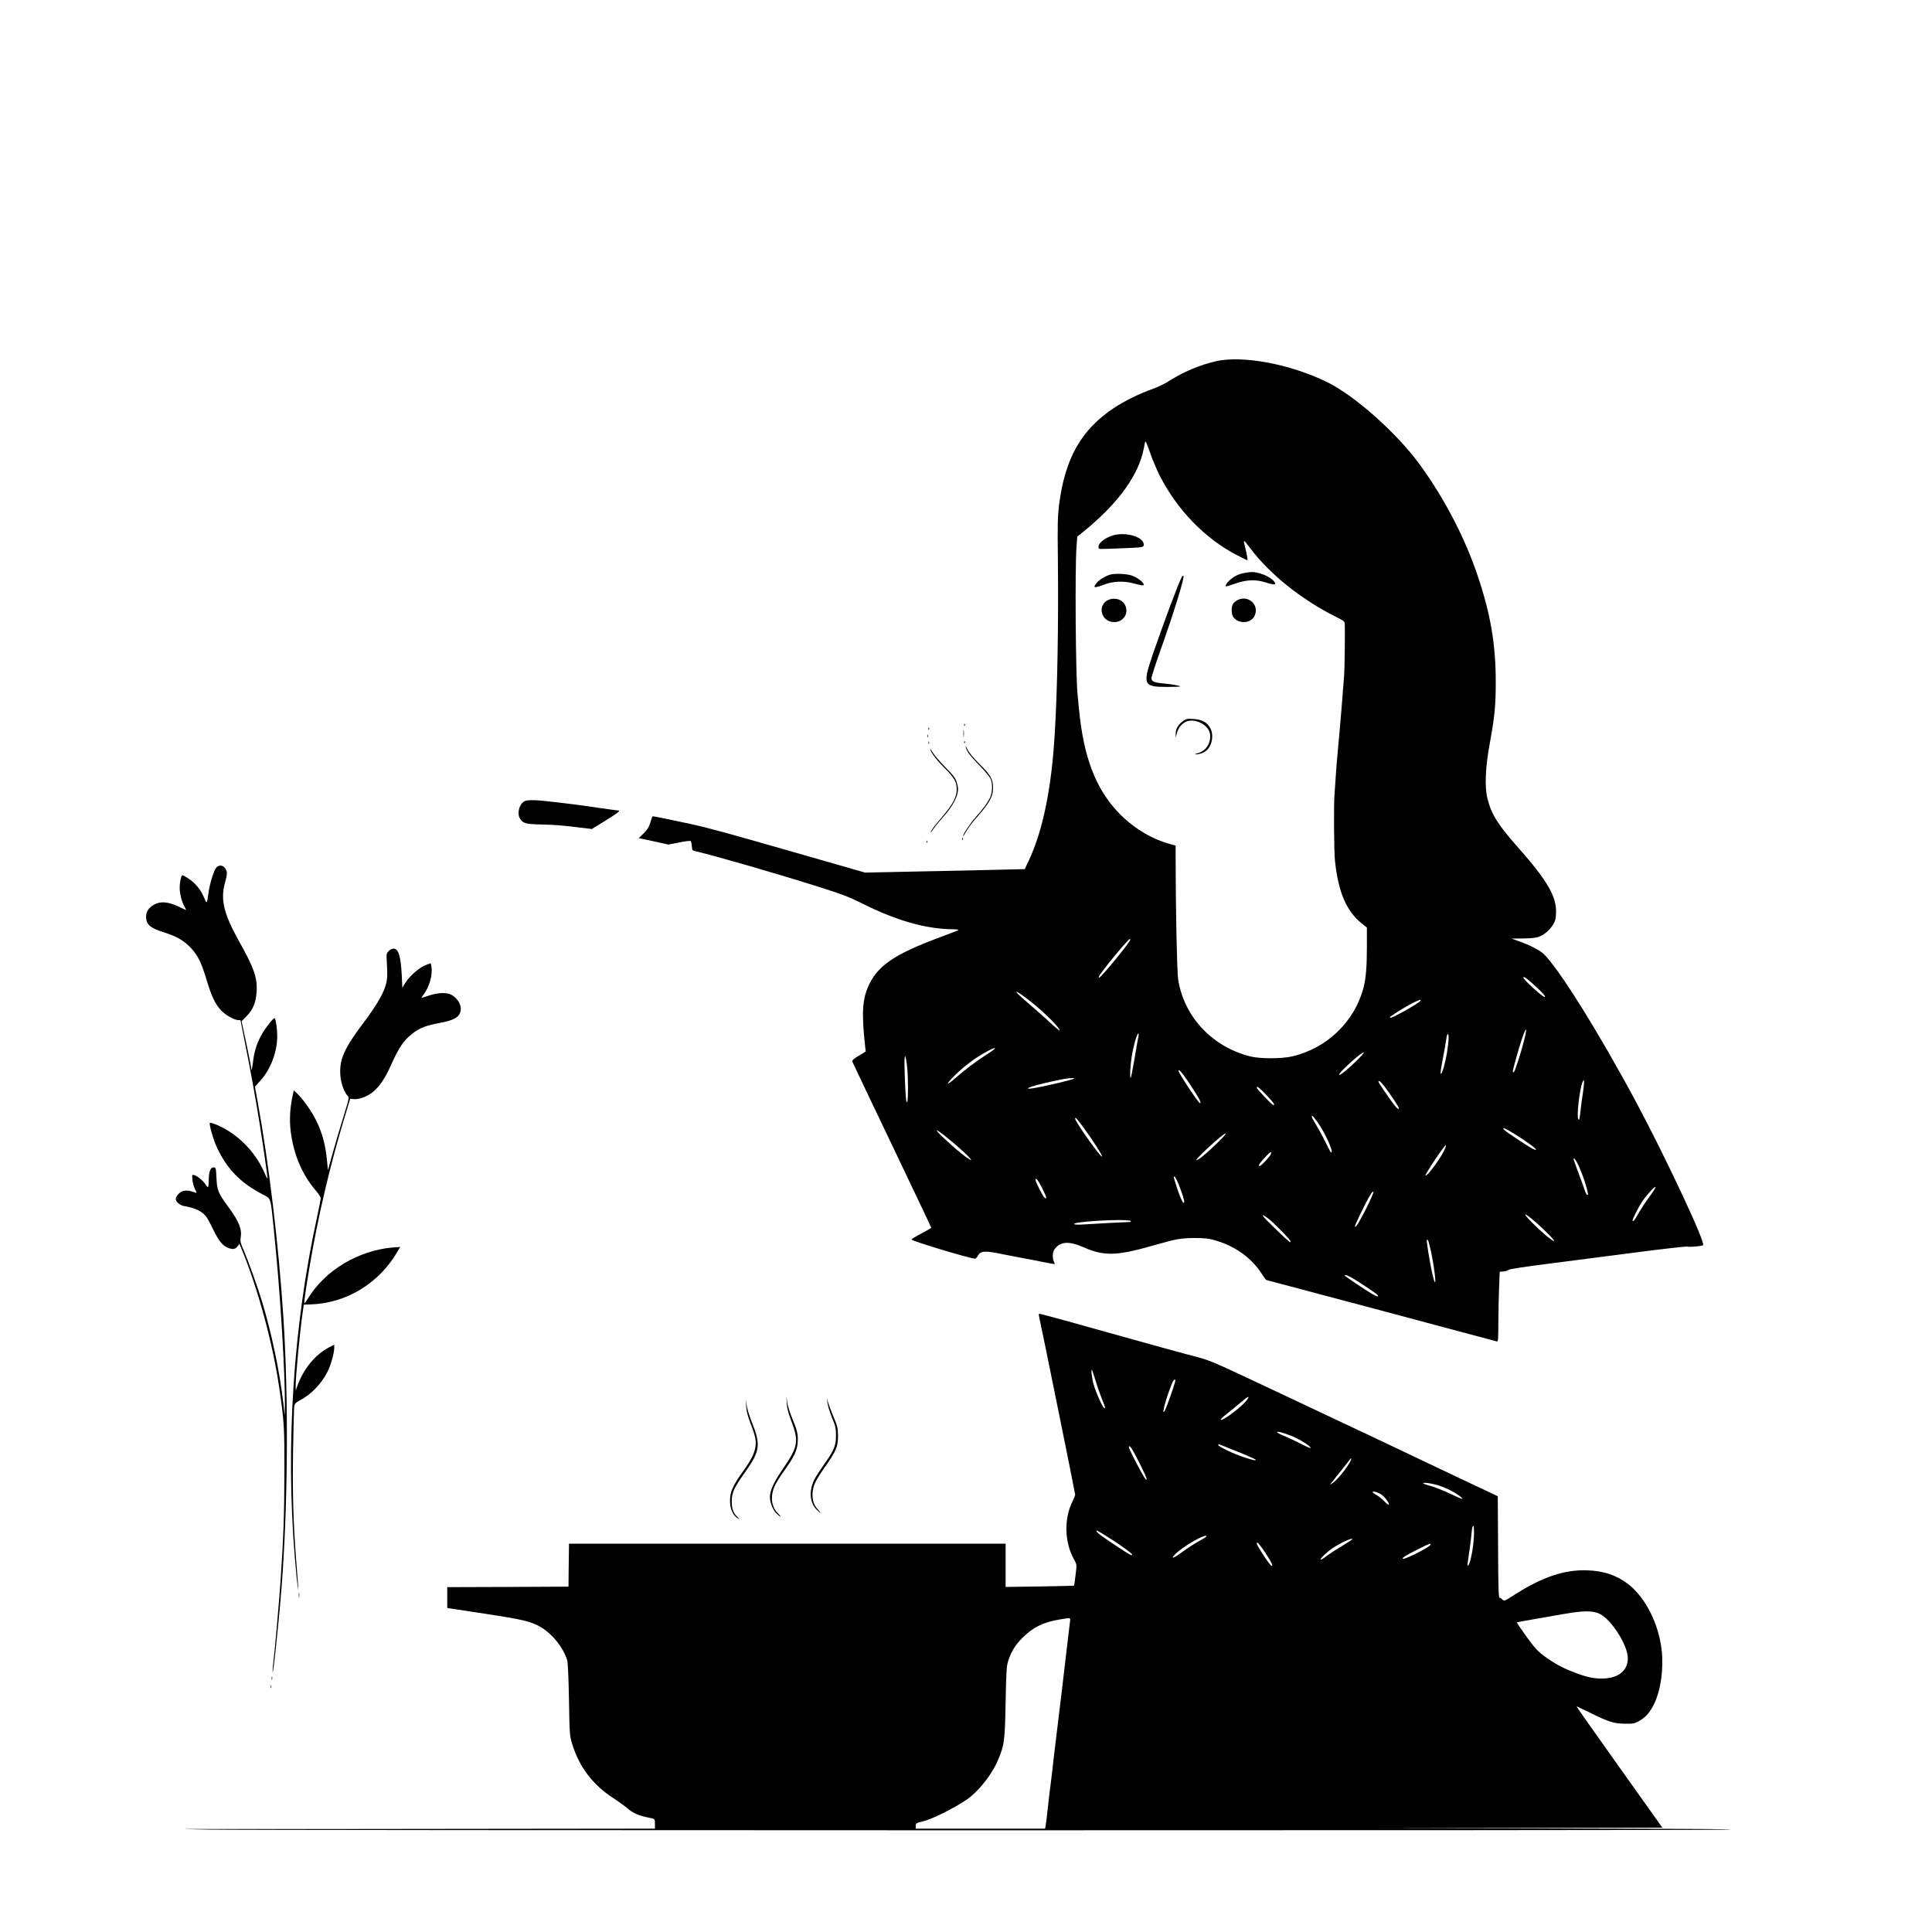 <?xml version="1.0" standalone="no"?>
<!DOCTYPE svg PUBLIC "-//W3C//DTD SVG 20010904//EN"
 "http://www.w3.org/TR/2001/REC-SVG-20010904/DTD/svg10.dtd">
<svg version="1.0" xmlns="http://www.w3.org/2000/svg"
 width="2000pt" height="2000pt" viewBox="0 0 2000 2000"
 preserveAspectRatio="xMidYMid meet">

<g transform="translate(0,2000) scale(0.1,-0.1)"
fill="#000000" stroke="none">
<path d="M12585 16260 c-166 -38 -341 -112 -488 -207 -40 -26 -113 -61 -164
-79 -133 -46 -293 -125 -404 -199 -338 -225 -505 -522 -566 -1004 -14 -115
-16 -200 -12 -546 7 -692 -4 -1350 -32 -1815 -33 -567 -123 -1009 -270 -1321
l-41 -86 -251 -6 c-139 -4 -511 -12 -827 -18 l-575 -12 -735 211 c-716 205
-874 249 -1070 292 -126 28 -381 80 -391 80 -5 0 -13 -19 -20 -42 -17 -65 -37
-99 -84 -143 l-43 -41 154 -33 154 -34 111 22 c61 13 115 19 120 14 4 -4 9
-28 11 -53 3 -43 4 -45 43 -53 194 -45 847 -233 1274 -369 238 -75 309 -102
441 -168 358 -180 657 -265 940 -270 47 0 69 -4 60 -9 -8 -5 -107 -43 -220
-85 -433 -163 -605 -279 -699 -470 -75 -153 -84 -293 -45 -651 l6 -50 -72 -44
c-52 -31 -70 -48 -67 -60 3 -9 188 -398 411 -864 223 -467 406 -852 406 -856
0 -4 -47 -31 -104 -61 -57 -30 -102 -58 -100 -62 11 -18 611 -198 659 -198 6
0 18 13 27 29 30 54 71 57 270 15 95 -19 198 -39 228 -44 30 -5 109 -20 175
-34 66 -13 121 -23 123 -21 2 2 -2 13 -8 25 -18 34 -15 99 7 129 61 81 148 86
303 18 210 -92 341 -88 716 19 245 70 285 77 429 78 106 0 144 -4 208 -22 211
-60 380 -181 488 -347 23 -36 44 -65 46 -65 4 0 2356 -627 2386 -636 16 -5 17
10 18 208 1 117 4 281 8 363 l6 150 40 3 c22 2 45 9 50 16 6 8 156 31 415 64
223 29 630 81 905 117 275 36 513 63 529 60 35 -6 148 4 166 15 30 19 -384
904 -695 1485 -386 721 -815 1406 -961 1535 -43 37 -144 89 -246 125 -43 15
-78 28 -78 29 0 0 51 1 112 1 62 0 132 6 155 13 58 17 122 68 158 127 25 40
31 61 33 124 8 166 -90 335 -386 670 -216 244 -282 348 -323 511 -32 125 -23
328 25 585 49 270 60 380 60 625 0 385 -52 696 -184 1090 -131 393 -337 792
-593 1148 -235 328 -679 725 -970 867 -383 187 -874 279 -1152 215z m-582
-1179 c181 -357 467 -653 798 -826 59 -30 109 -55 111 -55 6 0 -5 67 -21 129
-24 94 -23 94 56 -10 198 -263 524 -524 874 -700 94 -47 99 -51 100 -82 3 -84
-1 -442 -6 -522 -8 -118 -43 -544 -60 -720 -15 -155 -25 -281 -30 -370 -3 -55
-8 -122 -10 -148 -9 -96 -6 -594 5 -692 34 -322 119 -519 280 -647 l50 -40 0
-196 c0 -210 -10 -330 -35 -426 -92 -353 -380 -629 -740 -712 -106 -25 -330
-25 -428 -1 -397 98 -692 412 -751 800 -12 81 -26 738 -26 1283 l0 100 -82 24
c-180 52 -368 169 -509 317 -237 249 -361 574 -409 1068 -6 61 -12 130 -15
155 -20 193 -28 1305 -11 1530 l8 105 84 68 c345 284 551 571 604 842 6 33 13
67 16 75 3 8 24 -42 48 -111 23 -69 68 -176 99 -238z m-303 -4810 c0 -23 -302
-391 -321 -391 -16 0 5 32 113 168 92 114 195 232 204 232 2 0 4 -4 4 -9z
m4185 -471 c87 -79 123 -120 104 -120 -23 0 -219 179 -219 200 0 18 31 -3 115
-80z m-5195 -184 c138 -112 292 -268 277 -282 -2 -3 -47 34 -98 82 -52 48
-151 136 -221 196 -71 60 -128 114 -128 119 0 13 74 -38 170 -115z m4015 24
c-17 -27 -302 -187 -313 -175 -4 3 -2 9 4 13 58 41 144 93 209 129 78 41 112
53 100 33z m1075 -401 c-35 -139 -100 -339 -110 -339 -6 0 -10 3 -10 6 0 20
58 229 93 334 45 136 61 136 27 -1z m-3994 36 c-4 -14 -22 -116 -40 -226 -19
-110 -37 -203 -40 -206 -12 -12 -6 122 9 217 18 112 54 240 68 240 5 0 6 -11
3 -25z m3204 -94 c-11 -100 -36 -217 -60 -276 -22 -53 -22 -9 -1 97 11 57 25
132 31 168 6 36 13 80 16 99 4 22 9 30 15 24 7 -7 7 -45 -1 -112z m-4690 -36
c0 -3 -39 -31 -87 -62 -104 -66 -232 -163 -326 -246 -37 -33 -70 -57 -73 -54
-9 9 91 111 176 180 84 67 146 109 234 156 57 30 76 37 76 26z m3745 -124
c-101 -98 -173 -156 -183 -147 -8 9 114 129 197 194 29 24 56 40 60 37 3 -4
-30 -41 -74 -84z m-4656 -51 c13 -102 14 -360 2 -379 -11 -17 -18 67 -26 309
-7 189 5 223 24 70z m2901 -152 c110 -162 152 -238 133 -238 -17 0 -223 311
-223 336 0 21 34 -16 90 -98z m-1170 18 c0 -12 -409 -106 -461 -106 -71 0 78
44 316 93 69 15 145 21 145 13z m5267 -144 c-9 -59 -19 -132 -22 -162 -13
-118 -17 -135 -27 -115 -18 32 13 306 44 383 19 48 21 4 5 -106z m-2055 61
c60 -78 148 -210 148 -223 0 -20 -16 -8 -53 40 -54 70 -157 222 -157 232 0 20
20 4 62 -49z m-1223 -88 c75 -79 94 -105 72 -105 -12 0 -171 167 -171 180 0
22 21 7 99 -75z m527 -277 c69 -94 166 -299 149 -316 -7 -8 -8 -7 -70 117 -31
63 -75 142 -96 176 -36 57 -47 85 -34 85 3 0 26 -28 51 -62z m-2427 -50 c101
-137 203 -296 199 -310 -7 -21 -278 360 -278 391 0 21 11 10 79 -81z m4481
-84 c126 -79 210 -141 210 -155 0 -6 -21 1 -47 16 -73 42 -270 174 -283 190
-27 32 17 13 120 -51z m-5893 -25 c129 -103 268 -232 254 -237 -6 -2 -53 30
-104 71 -117 95 -266 236 -250 237 7 0 52 -32 100 -71z m2787 -78 c-108 -104
-189 -169 -199 -159 -8 8 181 187 265 251 72 55 41 11 -66 -92z m2365 -63
c-52 -102 -179 -271 -193 -257 -4 3 42 79 101 167 60 89 109 155 111 148 2 -8
-7 -34 -19 -58z m-1793 -35 c-8 -24 -100 -123 -114 -123 -22 0 -12 17 49 84
60 66 77 75 65 39z m3163 -76 c28 -46 81 -180 102 -262 22 -81 22 -85 10 -85
-5 0 -15 17 -22 38 -6 20 -36 101 -65 180 -30 79 -54 147 -54 153 0 16 8 10
29 -24z m-4121 -229 c42 -104 64 -175 60 -195 -6 -27 -40 44 -77 160 -35 109
-34 107 -22 107 5 0 23 -33 39 -72z m-1408 -50 c43 -87 52 -120 24 -97 -20 16
-94 163 -94 185 0 31 28 -5 70 -88z m6286 -85 c-36 -48 -87 -125 -112 -170
-26 -46 -50 -83 -55 -83 -5 0 -9 2 -9 5 0 16 63 142 96 191 47 70 137 170 142
156 2 -6 -26 -50 -62 -99z m-2930 -117 c-78 -154 -110 -205 -120 -195 -7 7
118 264 160 331 17 27 29 38 32 29 2 -7 -30 -82 -72 -165z m1716 -118 c99 -82
234 -216 226 -224 -10 -9 -125 86 -228 190 -95 96 -94 113 2 34z m-2732 7 c54
-40 230 -220 230 -236 0 -19 -14 -7 -161 134 -139 133 -167 174 -69 102z
m-1425 -25 c3 -5 0 -10 -7 -10 -34 0 -413 -20 -490 -26 -98 -7 -124 9 -35 21
170 24 520 34 532 15z m3116 -351 c30 -152 47 -305 31 -279 -13 20 -37 131
-62 281 -23 144 -25 168 -9 152 6 -6 24 -75 40 -154z m-807 -248 c110 -68 233
-151 246 -166 20 -24 -7 -19 -59 12 -58 33 -281 183 -281 189 0 13 38 -1 94
-35z"/>
<path d="M11572 14468 c-102 -11 -210 -85 -200 -136 4 -19 -15 -18 263 -7 198
8 205 9 205 38 0 67 -137 120 -268 105z"/>
<path d="M12890 14070 c-66 -11 -112 -33 -159 -75 -36 -33 -53 -65 -35 -65 4
0 48 14 98 31 112 39 207 42 306 10 65 -21 100 -26 100 -15 0 34 -78 87 -162
110 -58 15 -80 16 -148 4z"/>
<path d="M11490 14051 c-50 -16 -108 -51 -134 -81 -48 -58 -33 -62 79 -20 89
34 201 38 298 11 43 -11 84 -21 92 -21 47 0 -27 72 -103 100 -55 21 -180 26
-232 11z"/>
<path d="M12237 14033 c-31 -52 -187 -468 -302 -803 -109 -318 -99 -341 141
-341 75 0 138 2 141 5 7 6 -91 24 -172 31 -97 8 -125 21 -125 54 0 15 40 140
89 278 144 404 261 783 241 783 -5 0 -11 -3 -13 -7z"/>
<path d="M11484 13794 c-131 -45 -92 -234 49 -234 99 0 157 93 112 180 -27 52
-98 76 -161 54z"/>
<path d="M12812 13789 c-21 -11 -44 -31 -51 -45 -16 -36 -14 -101 5 -130 49
-74 179 -71 219 6 58 112 -58 225 -173 169z"/>
<path d="M12250 12538 c-51 -35 -80 -83 -79 -132 l0 -41 13 48 c14 51 44 90
88 113 88 46 235 -24 253 -119 17 -89 -38 -180 -120 -202 -40 -11 -44 -14 -20
-14 17 0 49 8 73 19 79 36 116 164 72 250 -31 61 -86 92 -173 97 -64 4 -76 2
-107 -19z"/>
<path d="M9981 12494 c0 -11 3 -14 6 -6 3 7 2 16 -1 19 -3 4 -6 -2 -5 -13z"/>
<path d="M9611 12454 c0 -11 3 -14 6 -6 3 7 2 16 -1 19 -3 4 -6 -2 -5 -13z"/>
<path d="M9973 12405 c0 -33 2 -45 4 -27 2 18 2 45 0 60 -2 15 -4 0 -4 -33z"/>
<path d="M9602 12380 c0 -14 2 -19 5 -12 2 6 2 18 0 25 -3 6 -5 1 -5 -13z"/>
<path d="M9612 12310 c0 -14 2 -19 5 -12 2 6 2 18 0 25 -3 6 -5 1 -5 -13z"/>
<path d="M9981 12314 c0 -11 3 -14 6 -6 3 7 2 16 -1 19 -3 4 -6 -2 -5 -13z"/>
<path d="M9996 12270 c14 -52 40 -88 141 -191 57 -59 110 -123 118 -143 21
-49 19 -135 -4 -188 -22 -50 -73 -121 -153 -210 -56 -63 -128 -172 -128 -192
0 -6 14 14 31 45 17 31 58 87 91 125 152 171 188 234 188 329 0 89 -25 132
-138 244 -64 64 -109 117 -126 152 -15 30 -24 43 -20 29z"/>
<path d="M9630 12247 c0 -28 56 -105 137 -186 111 -111 137 -154 137 -232 1
-78 -43 -160 -151 -285 -48 -56 -97 -117 -107 -135 -24 -43 -15 -34 27 23 17
25 59 75 92 112 77 86 131 174 146 240 10 44 9 62 -5 111 -15 51 -29 70 -121
164 -57 58 -115 126 -129 151 -14 25 -26 41 -26 37z"/>
<path d="M5428 11705 c-55 -31 -78 -128 -44 -180 32 -49 53 -55 215 -60 161
-4 191 -7 397 -31 l131 -16 142 88 c131 81 160 104 128 104 -6 0 -102 13 -212
29 -110 16 -222 32 -250 35 -27 3 -106 13 -175 21 -204 25 -301 28 -332 10z"/>
<path d="M9961 11314 c0 -11 3 -14 6 -6 3 7 2 16 -1 19 -3 4 -6 -2 -5 -13z"/>
<path d="M9591 11284 c0 -11 3 -14 6 -6 3 7 2 16 -1 19 -3 4 -6 -2 -5 -13z"/>
<path d="M2241 11021 c-26 -26 -70 -167 -83 -266 -15 -114 -17 -116 -43 -52
-35 87 -93 157 -174 209 -25 15 -48 28 -52 28 -13 0 -29 -72 -29 -131 0 -62
22 -147 51 -196 10 -18 17 -33 15 -33 -2 0 -38 16 -80 36 -103 49 -182 56
-246 22 -66 -36 -93 -80 -87 -143 6 -70 47 -104 180 -145 137 -44 212 -87 283
-163 73 -78 109 -152 163 -332 51 -170 90 -251 150 -315 46 -49 137 -100 179
-100 12 0 22 -1 22 -3 0 -2 20 -104 45 -228 52 -256 113 -590 150 -824 33
-204 85 -562 85 -584 0 -9 -16 19 -34 62 -95 218 -279 402 -490 492 -36 15
-69 25 -73 22 -12 -13 37 -182 77 -265 103 -215 239 -355 459 -471 101 -54 89
-18 126 -371 65 -631 118 -1480 114 -1835 l-1 -90 -14 120 c-38 334 -120 727
-223 1067 -50 165 -148 435 -200 553 -21 48 -25 68 -20 100 16 90 -15 167
-123 315 -109 148 -121 176 -127 305 -6 109 -6 110 -31 110 -32 0 -49 -45 -49
-137 -1 -38 -4 -68 -8 -68 -5 1 -17 15 -28 32 -24 37 -80 83 -114 93 -23 7
-24 6 -19 -47 2 -30 14 -74 27 -98 16 -32 18 -41 7 -37 -57 22 -99 27 -131 17
-39 -13 -75 -53 -75 -82 0 -29 43 -66 86 -73 84 -14 143 -36 188 -70 40 -31
55 -55 106 -159 61 -127 101 -179 157 -202 50 -21 79 -17 101 13 l20 27 17
-39 c169 -404 327 -982 394 -1440 53 -362 56 -416 55 -885 -1 -431 -8 -652
-39 -1115 -16 -233 -60 -732 -75 -850 -5 -38 -9 -83 -8 -100 2 -74 65 517 93
875 65 837 73 1934 20 2770 -49 762 -149 1605 -271 2273 l-25 138 56 62 c107
118 175 297 175 461 0 71 -14 174 -26 185 -9 9 -80 -77 -125 -151 -53 -87 -86
-185 -98 -287 -8 -74 -21 -121 -21 -77 0 10 -22 122 -49 250 l-50 234 53 54
c64 66 95 139 102 247 11 144 -24 247 -184 532 -157 282 -192 429 -142 604 25
88 25 116 -1 149 -24 31 -61 34 -88 7z"/>
<path d="M4024 10155 c-25 -25 -25 -26 -18 -148 5 -85 3 -141 -6 -178 -22
-101 -94 -226 -235 -414 -203 -269 -253 -382 -242 -546 5 -81 42 -182 77 -214
16 -15 14 -27 -50 -233 -37 -119 -87 -289 -111 -376 l-44 -160 -12 120 c-15
146 -49 270 -108 391 -47 96 -137 224 -198 282 l-36 34 -5 -24 c-34 -146 -42
-273 -27 -399 30 -240 116 -445 260 -615 28 -32 51 -68 51 -80 0 -11 -18 -101
-39 -200 -244 -1113 -325 -2355 -230 -3505 11 -135 24 -270 29 -300 l9 -55 -4
65 c-3 36 -11 153 -20 260 -30 395 -38 696 -31 1130 4 234 9 439 12 455 5 24
16 36 57 58 119 62 224 171 289 300 33 66 68 192 68 244 l0 34 -58 -31 c-141
-75 -261 -222 -323 -395 l-18 -50 0 50 c-1 90 42 547 72 759 l12 80 75 3 c367
13 705 219 895 547 l28 48 -79 -6 c-355 -31 -696 -235 -873 -523 -18 -29 -35
-53 -38 -53 -8 0 4 89 48 355 92 552 219 1090 386 1635 l38 125 38 -3 c50 -5
124 21 183 63 70 50 136 143 195 275 92 205 138 272 238 348 71 53 138 78 275
103 160 29 216 68 216 149 0 56 -53 127 -113 149 -48 18 -134 13 -213 -14 -41
-14 -77 -25 -80 -25 -3 0 6 15 20 33 61 80 97 208 82 291 l-7 35 -39 -14 c-79
-28 -180 -116 -231 -200 l-24 -40 -6 130 c-10 197 -34 275 -85 275 -14 0 -36
-11 -50 -25z"/>
<path d="M10755 6378 c21 -88 375 -1835 375 -1849 0 -9 -13 -44 -30 -77 -86
-174 -80 -415 14 -587 32 -58 33 -63 25 -130 -12 -104 -19 -148 -21 -150 -2
-1 -162 -5 -355 -8 l-353 -5 0 224 0 224 -2260 0 -2260 0 0 -27 c-1 -16 -2
-116 -3 -223 l-2 -195 -627 -3 -628 -2 0 -108 0 -108 382 -58 c409 -62 491
-82 593 -144 118 -72 225 -207 266 -337 8 -27 14 -158 19 -410 6 -364 7 -371
33 -458 73 -239 214 -424 427 -562 58 -38 126 -87 153 -111 46 -41 120 -73
207 -89 70 -13 70 -13 70 -66 l0 -49 -1727 -2 c-951 -2 -2088 -2 -2528 -2
-708 1 -749 1 -355 -6 554 -9 15060 -10 15670 -1 289 5 -263 9 -1580 12
l-2025 4 1487 2 1487 3 -445 625 c-244 343 -444 627 -444 630 0 2 57 -24 128
-59 198 -99 259 -119 372 -120 88 -1 99 1 149 29 68 38 115 92 157 182 68 143
97 362 75 554 -30 268 -166 537 -339 675 -121 95 -259 143 -431 148 -236 8
-462 -68 -745 -248 -112 -72 -115 -73 -132 -55 -9 10 -23 19 -30 19 -11 0 -14
95 -16 526 l-3 525 -360 170 c-198 94 -416 197 -485 230 -69 34 -267 127 -440
209 -173 82 -551 260 -840 396 -936 441 -824 393 -1105 467 -137 37 -432 118
-655 181 -469 132 -846 236 -860 236 -6 0 -8 -10 -5 -22z m589 -679 c19 -63
49 -147 66 -188 33 -80 36 -96 19 -85 -19 11 -86 163 -108 244 -19 66 -29 161
-16 149 2 -3 20 -57 39 -120z m820 -6 c-12 -48 -86 -257 -102 -288 -49 -92 7
123 72 278 19 43 40 50 30 10z m747 -182 c-49 -68 -245 -218 -273 -209 -7 3
15 26 52 54 35 27 99 79 143 117 84 72 111 85 78 38z m452 -373 c81 -31 198
-103 205 -126 2 -8 -38 9 -89 36 -52 27 -131 64 -176 83 -84 33 -110 56 -50
44 17 -4 67 -21 110 -37z m-540 -170 c97 -39 177 -75 177 -80 0 -10 -32 -3
-130 29 -95 31 -260 110 -260 124 0 6 8 8 18 5 9 -4 97 -39 195 -78z m-1107
35 c36 -56 154 -293 154 -310 0 -15 -4 -14 -20 7 -21 27 -141 256 -159 303
-13 35 1 35 25 0z m2242 -166 c-47 -73 -121 -161 -160 -188 -31 -22 -32 -22
-18 -3 8 12 53 68 99 124 46 57 88 112 95 122 6 10 12 14 14 8 2 -6 -11 -34
-30 -63z m910 -207 c41 -11 104 -36 141 -55 65 -32 136 -83 128 -91 -2 -3 -55
20 -118 50 -63 30 -151 66 -196 79 -46 13 -86 26 -89 30 -14 14 64 6 134 -13z
m-558 -109 c37 -30 76 -88 67 -98 -4 -3 -26 14 -49 38 -24 24 -60 53 -81 64
-20 11 -37 24 -37 29 0 16 65 -5 100 -33z m947 -440 c-6 -115 -37 -266 -58
-286 -9 -7 -10 1 -5 30 15 99 36 256 41 318 4 44 10 65 17 61 7 -5 9 -45 5
-123z m-3762 -9 c103 -65 225 -154 225 -164 0 -17 -20 -6 -156 83 -156 103
-214 146 -214 161 0 10 25 -4 145 -80z m995 23 c0 -2 -21 -16 -47 -31 -89 -50
-148 -88 -221 -142 -75 -55 -105 -62 -61 -16 75 81 329 227 329 189z m1510
-29 c0 -3 -48 -34 -107 -70 -60 -35 -132 -83 -162 -105 -30 -23 -57 -39 -60
-36 -8 9 61 75 122 117 85 58 207 113 207 94z m-900 -143 c65 -98 81 -133 63
-133 -15 1 -153 211 -153 232 0 26 27 -4 90 -99z m1708 85 c-8 -24 -272 -158
-285 -144 -10 10 23 31 152 96 125 63 139 68 133 48z m1747 -712 c124 -57 296
-326 296 -462 0 -126 -92 -203 -251 -210 -93 -4 -183 15 -315 68 -125 49 -203
93 -305 169 -67 51 -96 83 -181 201 -55 77 -99 142 -97 143 2 2 87 18 188 35
102 17 244 42 315 55 178 31 285 32 350 1z m-5479 -88 c-3 -24 -17 -141 -31
-260 -14 -119 -41 -349 -60 -510 -19 -161 -38 -313 -41 -338 -6 -51 -22 -187
-29 -240 -3 -19 -12 -98 -20 -175 -9 -77 -18 -151 -20 -165 -3 -14 -14 -108
-25 -210 -11 -102 -23 -197 -26 -213 l-6 -27 -669 0 -669 0 0 29 c0 27 3 29
73 46 96 23 318 133 452 224 124 85 263 260 325 408 68 163 72 192 80 598 6
310 10 379 25 425 33 104 75 172 154 250 108 106 211 157 379 185 120 20 115
22 108 -27z"/>
<path d="M8144 5475 c3 -54 15 -99 50 -192 77 -204 67 -260 -89 -488 -95 -138
-135 -226 -135 -294 0 -54 30 -131 66 -166 19 -19 38 -35 43 -35 5 0 -8 17
-29 38 -66 65 -77 172 -31 279 13 29 56 98 97 155 106 148 138 215 142 304 4
80 -5 119 -64 259 -20 50 -41 117 -45 150 l-8 60 3 -70z"/>
<path d="M8565 5484 c2 -28 22 -96 46 -155 39 -94 43 -113 43 -189 1 -104 -20
-155 -125 -302 -38 -54 -81 -120 -95 -146 -60 -116 -55 -238 13 -313 19 -21
39 -39 43 -39 4 0 -7 15 -24 34 -60 62 -72 170 -32 267 12 31 60 109 105 172
117 166 136 210 136 322 -1 85 -4 97 -49 204 -26 63 -52 132 -57 155 -8 41 -8
41 -4 -10z"/>
<path d="M7724 5445 c3 -53 14 -97 45 -179 52 -135 62 -186 50 -251 -13 -69
-46 -133 -130 -250 -103 -143 -132 -210 -132 -299 0 -90 32 -159 88 -188 14
-8 12 -4 -7 14 -47 45 -63 86 -63 168 1 91 22 137 143 307 150 212 159 279 65
510 -25 64 -50 143 -54 177 l-8 61 3 -70z"/>
<path d="M3093 3485 c0 -22 2 -30 4 -17 2 12 2 30 0 40 -3 9 -5 -1 -4 -23z"/>
<path d="M2812 2625 c0 -16 2 -22 5 -12 2 9 2 23 0 30 -3 6 -5 -1 -5 -18z"/>
<path d="M2802 2540 c0 -14 2 -19 5 -12 2 6 2 18 0 25 -3 6 -5 1 -5 -13z"/>
</g>
</svg>
